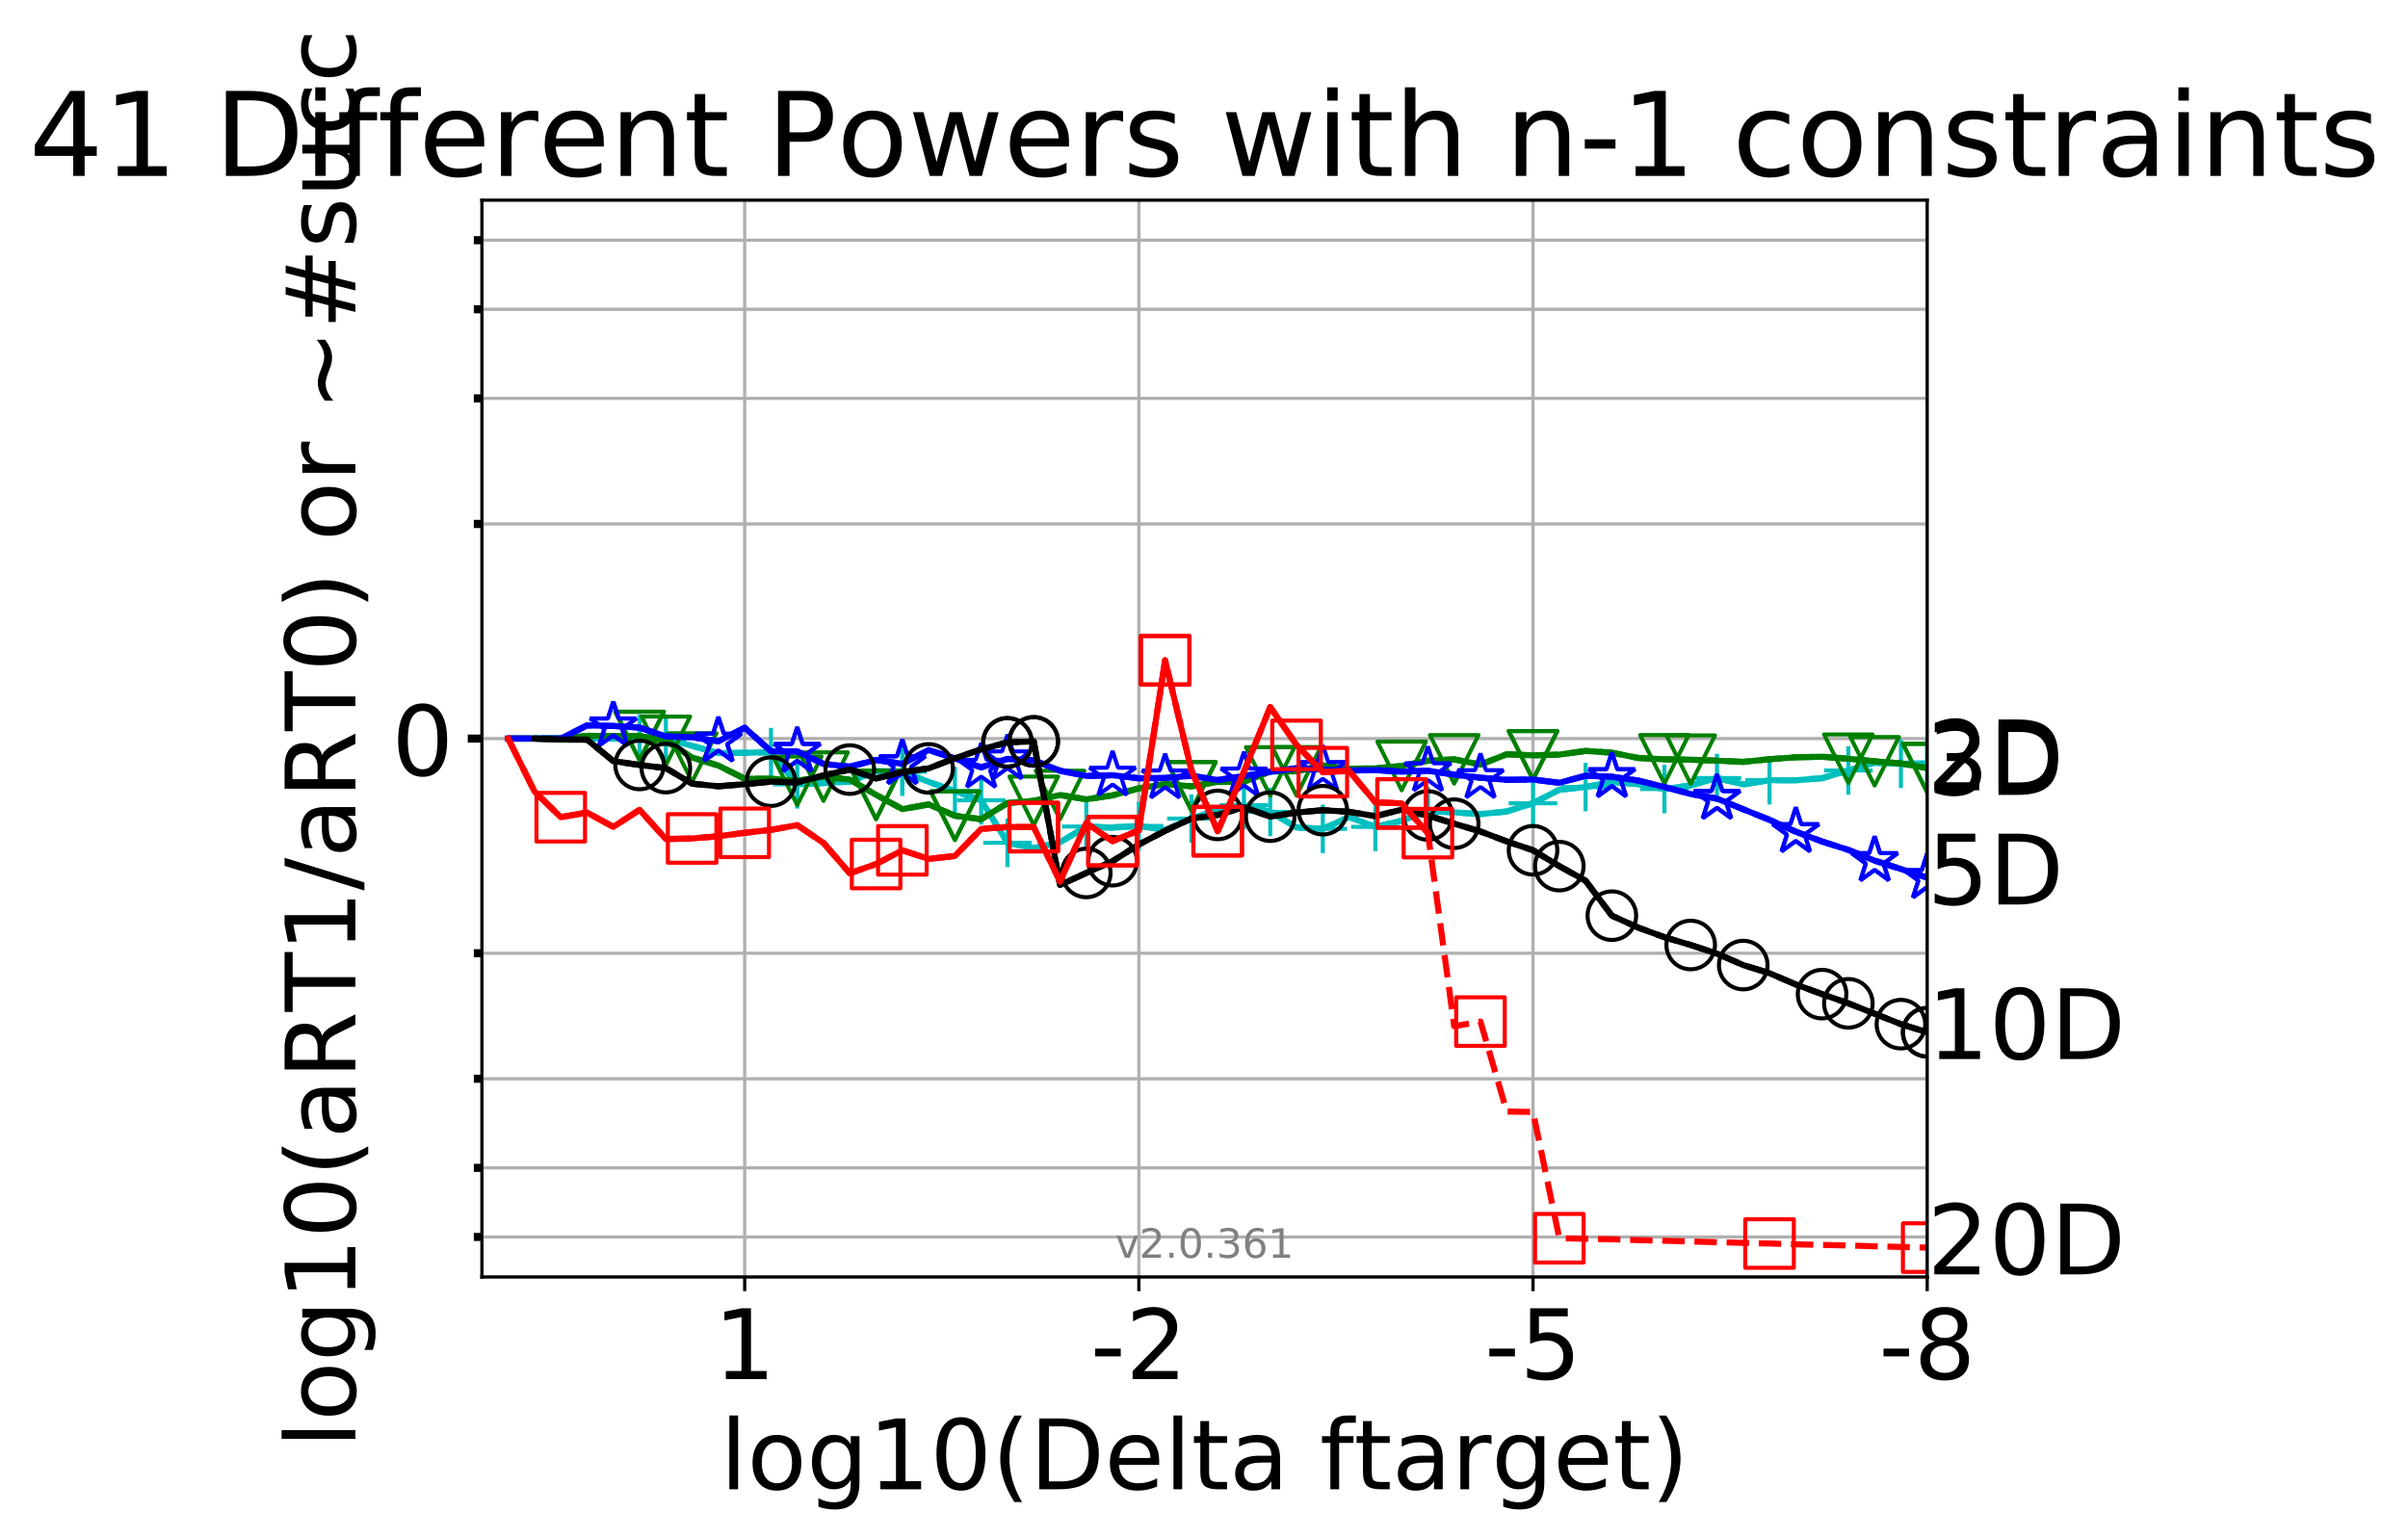 <?xml version="1.0" encoding="utf-8" standalone="no"?>
<!DOCTYPE svg PUBLIC "-//W3C//DTD SVG 1.1//EN"
  "http://www.w3.org/Graphics/SVG/1.1/DTD/svg11.dtd">
<!-- Created with matplotlib (http://matplotlib.org/) -->
<svg height="380pt" version="1.1" viewBox="0 0 595 380" width="595pt" xmlns="http://www.w3.org/2000/svg" xmlns:xlink="http://www.w3.org/1999/xlink">
 <defs>
  <style type="text/css">
*{stroke-linecap:butt;stroke-linejoin:round;}
  </style>
 </defs>
 <g id="figure_1">
  <g id="patch_1">
   <path d="M 0 380.235 
L 595.274 380.235 
L 595.274 0 
L 0 0 
z
" style="fill:#ffffff;"/>
  </g>
  <g id="axes_1">
   <g id="patch_2">
    <path d="M 119.077 315.58 
L 476.197 315.58 
L 476.197 49.468 
L 119.077 49.468 
z
" style="fill:#ffffff;"/>
   </g>
   <g id="matplotlib.axis_1">
    <g id="xtick_1">
     <g id="line2d_1">
      <path clip-path="url(#p50eb819979)" d="M 476.197 315.58 
L 476.197 49.468 
" style="fill:none;stroke:#b0b0b0;stroke-linecap:square;stroke-width:0.8;"/>
     </g>
     <g id="line2d_2">
      <defs>
       <path d="M 0 0 
L 0 3.5 
" id="mf895b4b03a" style="stroke:#000000;stroke-width:0.8;"/>
      </defs>
      <g>
       <use style="stroke:#000000;stroke-width:0.8;" x="476.197" xlink:href="#mf895b4b03a" y="315.58"/>
      </g>
     </g>
     <g id="text_1">
      <!-- -8 -->
      <defs>
       <path d="M 4.891 31.391 
L 31.203 31.391 
L 31.203 23.391 
L 4.891 23.391 
z
" id="DejaVuSans-2d"/>
       <path d="M 31.781 34.625 
Q 24.75 34.625 20.719 30.859 
Q 16.703 27.094 16.703 20.516 
Q 16.703 13.922 20.719 10.156 
Q 24.75 6.391 31.781 6.391 
Q 38.812 6.391 42.859 10.172 
Q 46.922 13.969 46.922 20.516 
Q 46.922 27.094 42.891 30.859 
Q 38.875 34.625 31.781 34.625 
z
M 21.922 38.812 
Q 15.578 40.375 12.031 44.719 
Q 8.5 49.078 8.5 55.328 
Q 8.5 64.062 14.719 69.141 
Q 20.953 74.219 31.781 74.219 
Q 42.672 74.219 48.875 69.141 
Q 55.078 64.062 55.078 55.328 
Q 55.078 49.078 51.531 44.719 
Q 48 40.375 41.703 38.812 
Q 48.828 37.156 52.797 32.312 
Q 56.781 27.484 56.781 20.516 
Q 56.781 9.906 50.312 4.234 
Q 43.844 -1.422 31.781 -1.422 
Q 19.734 -1.422 13.25 4.234 
Q 6.781 9.906 6.781 20.516 
Q 6.781 27.484 10.781 32.312 
Q 14.797 37.156 21.922 38.812 
z
M 18.312 54.391 
Q 18.312 48.734 21.844 45.562 
Q 25.391 42.391 31.781 42.391 
Q 38.141 42.391 41.719 45.562 
Q 45.312 48.734 45.312 54.391 
Q 45.312 60.062 41.719 63.234 
Q 38.141 66.406 31.781 66.406 
Q 25.391 66.406 21.844 63.234 
Q 18.312 60.062 18.312 54.391 
z
" id="DejaVuSans-38"/>
      </defs>
      <g transform="translate(464.232 340.816)scale(0.24 -0.24)">
       <use xlink:href="#DejaVuSans-2d"/>
       <use x="36.084" xlink:href="#DejaVuSans-38"/>
      </g>
     </g>
    </g>
    <g id="xtick_2">
     <g id="line2d_3">
      <path clip-path="url(#p50eb819979)" d="M 378.8 315.58 
L 378.8 49.468 
" style="fill:none;stroke:#b0b0b0;stroke-linecap:square;stroke-width:0.8;"/>
     </g>
     <g id="line2d_4">
      <g>
       <use style="stroke:#000000;stroke-width:0.8;" x="378.8" xlink:href="#mf895b4b03a" y="315.58"/>
      </g>
     </g>
     <g id="text_2">
      <!-- -5 -->
      <defs>
       <path d="M 10.797 72.906 
L 49.516 72.906 
L 49.516 64.594 
L 19.828 64.594 
L 19.828 46.734 
Q 21.969 47.469 24.109 47.828 
Q 26.266 48.188 28.422 48.188 
Q 40.625 48.188 47.75 41.5 
Q 54.891 34.812 54.891 23.391 
Q 54.891 11.625 47.562 5.094 
Q 40.234 -1.422 26.906 -1.422 
Q 22.312 -1.422 17.547 -0.641 
Q 12.797 0.141 7.719 1.703 
L 7.719 11.625 
Q 12.109 9.234 16.797 8.062 
Q 21.484 6.891 26.703 6.891 
Q 35.156 6.891 40.078 11.328 
Q 45.016 15.766 45.016 23.391 
Q 45.016 31 40.078 35.438 
Q 35.156 39.891 26.703 39.891 
Q 22.75 39.891 18.812 39.016 
Q 14.891 38.141 10.797 36.281 
z
" id="DejaVuSans-35"/>
      </defs>
      <g transform="translate(366.836 340.816)scale(0.24 -0.24)">
       <use xlink:href="#DejaVuSans-2d"/>
       <use x="36.084" xlink:href="#DejaVuSans-35"/>
      </g>
     </g>
    </g>
    <g id="xtick_3">
     <g id="line2d_5">
      <path clip-path="url(#p50eb819979)" d="M 281.404 315.58 
L 281.404 49.468 
" style="fill:none;stroke:#b0b0b0;stroke-linecap:square;stroke-width:0.8;"/>
     </g>
     <g id="line2d_6">
      <g>
       <use style="stroke:#000000;stroke-width:0.8;" x="281.404" xlink:href="#mf895b4b03a" y="315.58"/>
      </g>
     </g>
     <g id="text_3">
      <!-- -2 -->
      <defs>
       <path d="M 19.188 8.297 
L 53.609 8.297 
L 53.609 0 
L 7.328 0 
L 7.328 8.297 
Q 12.938 14.109 22.625 23.891 
Q 32.328 33.688 34.812 36.531 
Q 39.547 41.844 41.422 45.531 
Q 43.312 49.219 43.312 52.781 
Q 43.312 58.594 39.234 62.25 
Q 35.156 65.922 28.609 65.922 
Q 23.969 65.922 18.812 64.312 
Q 13.672 62.703 7.812 59.422 
L 7.812 69.391 
Q 13.766 71.781 18.938 73 
Q 24.125 74.219 28.422 74.219 
Q 39.75 74.219 46.484 68.547 
Q 53.219 62.891 53.219 53.422 
Q 53.219 48.922 51.531 44.891 
Q 49.859 40.875 45.406 35.406 
Q 44.188 33.984 37.641 27.219 
Q 31.109 20.453 19.188 8.297 
z
" id="DejaVuSans-32"/>
      </defs>
      <g transform="translate(269.44 340.816)scale(0.24 -0.24)">
       <use xlink:href="#DejaVuSans-2d"/>
       <use x="36.084" xlink:href="#DejaVuSans-32"/>
      </g>
     </g>
    </g>
    <g id="xtick_4">
     <g id="line2d_7">
      <path clip-path="url(#p50eb819979)" d="M 184.008 315.58 
L 184.008 49.468 
" style="fill:none;stroke:#b0b0b0;stroke-linecap:square;stroke-width:0.8;"/>
     </g>
     <g id="line2d_8">
      <g>
       <use style="stroke:#000000;stroke-width:0.8;" x="184.008" xlink:href="#mf895b4b03a" y="315.58"/>
      </g>
     </g>
     <g id="text_4">
      <!-- 1 -->
      <defs>
       <path d="M 12.406 8.297 
L 28.516 8.297 
L 28.516 63.922 
L 10.984 60.406 
L 10.984 69.391 
L 28.422 72.906 
L 38.281 72.906 
L 38.281 8.297 
L 54.391 8.297 
L 54.391 0 
L 12.406 0 
z
" id="DejaVuSans-31"/>
      </defs>
      <g transform="translate(176.373 340.816)scale(0.24 -0.24)">
       <use xlink:href="#DejaVuSans-31"/>
      </g>
     </g>
    </g>
    <g id="text_5">
     <!-- log10(Delta ftarget) -->
     <defs>
      <path d="M 9.422 75.984 
L 18.406 75.984 
L 18.406 0 
L 9.422 0 
z
" id="DejaVuSans-6c"/>
      <path d="M 30.609 48.391 
Q 23.391 48.391 19.188 42.75 
Q 14.984 37.109 14.984 27.297 
Q 14.984 17.484 19.156 11.844 
Q 23.344 6.203 30.609 6.203 
Q 37.797 6.203 41.984 11.859 
Q 46.188 17.531 46.188 27.297 
Q 46.188 37.016 41.984 42.703 
Q 37.797 48.391 30.609 48.391 
z
M 30.609 56 
Q 42.328 56 49.016 48.375 
Q 55.719 40.766 55.719 27.297 
Q 55.719 13.875 49.016 6.219 
Q 42.328 -1.422 30.609 -1.422 
Q 18.844 -1.422 12.172 6.219 
Q 5.516 13.875 5.516 27.297 
Q 5.516 40.766 12.172 48.375 
Q 18.844 56 30.609 56 
z
" id="DejaVuSans-6f"/>
      <path d="M 45.406 27.984 
Q 45.406 37.75 41.375 43.109 
Q 37.359 48.484 30.078 48.484 
Q 22.859 48.484 18.828 43.109 
Q 14.797 37.75 14.797 27.984 
Q 14.797 18.266 18.828 12.891 
Q 22.859 7.516 30.078 7.516 
Q 37.359 7.516 41.375 12.891 
Q 45.406 18.266 45.406 27.984 
z
M 54.391 6.781 
Q 54.391 -7.172 48.188 -13.984 
Q 42 -20.797 29.203 -20.797 
Q 24.469 -20.797 20.266 -20.094 
Q 16.062 -19.391 12.109 -17.922 
L 12.109 -9.188 
Q 16.062 -11.328 19.922 -12.344 
Q 23.781 -13.375 27.781 -13.375 
Q 36.625 -13.375 41.016 -8.766 
Q 45.406 -4.156 45.406 5.172 
L 45.406 9.625 
Q 42.625 4.781 38.281 2.391 
Q 33.938 0 27.875 0 
Q 17.828 0 11.672 7.656 
Q 5.516 15.328 5.516 27.984 
Q 5.516 40.672 11.672 48.328 
Q 17.828 56 27.875 56 
Q 33.938 56 38.281 53.609 
Q 42.625 51.219 45.406 46.391 
L 45.406 54.688 
L 54.391 54.688 
z
" id="DejaVuSans-67"/>
      <path d="M 31.781 66.406 
Q 24.172 66.406 20.328 58.906 
Q 16.5 51.422 16.5 36.375 
Q 16.5 21.391 20.328 13.891 
Q 24.172 6.391 31.781 6.391 
Q 39.453 6.391 43.281 13.891 
Q 47.125 21.391 47.125 36.375 
Q 47.125 51.422 43.281 58.906 
Q 39.453 66.406 31.781 66.406 
z
M 31.781 74.219 
Q 44.047 74.219 50.516 64.516 
Q 56.984 54.828 56.984 36.375 
Q 56.984 17.969 50.516 8.266 
Q 44.047 -1.422 31.781 -1.422 
Q 19.531 -1.422 13.062 8.266 
Q 6.594 17.969 6.594 36.375 
Q 6.594 54.828 13.062 64.516 
Q 19.531 74.219 31.781 74.219 
z
" id="DejaVuSans-30"/>
      <path d="M 31 75.875 
Q 24.469 64.656 21.281 53.656 
Q 18.109 42.672 18.109 31.391 
Q 18.109 20.125 21.312 9.062 
Q 24.516 -2 31 -13.188 
L 23.188 -13.188 
Q 15.875 -1.703 12.234 9.375 
Q 8.594 20.453 8.594 31.391 
Q 8.594 42.281 12.203 53.312 
Q 15.828 64.359 23.188 75.875 
z
" id="DejaVuSans-28"/>
      <path d="M 19.672 64.797 
L 19.672 8.109 
L 31.594 8.109 
Q 46.688 8.109 53.688 14.938 
Q 60.688 21.781 60.688 36.531 
Q 60.688 51.172 53.688 57.984 
Q 46.688 64.797 31.594 64.797 
z
M 9.812 72.906 
L 30.078 72.906 
Q 51.266 72.906 61.172 64.094 
Q 71.094 55.281 71.094 36.531 
Q 71.094 17.672 61.125 8.828 
Q 51.172 0 30.078 0 
L 9.812 0 
z
" id="DejaVuSans-44"/>
      <path d="M 56.203 29.594 
L 56.203 25.203 
L 14.891 25.203 
Q 15.484 15.922 20.484 11.062 
Q 25.484 6.203 34.422 6.203 
Q 39.594 6.203 44.453 7.469 
Q 49.312 8.734 54.109 11.281 
L 54.109 2.781 
Q 49.266 0.734 44.188 -0.344 
Q 39.109 -1.422 33.891 -1.422 
Q 20.797 -1.422 13.156 6.188 
Q 5.516 13.812 5.516 26.812 
Q 5.516 40.234 12.766 48.109 
Q 20.016 56 32.328 56 
Q 43.359 56 49.781 48.891 
Q 56.203 41.797 56.203 29.594 
z
M 47.219 32.234 
Q 47.125 39.594 43.094 43.984 
Q 39.062 48.391 32.422 48.391 
Q 24.906 48.391 20.391 44.141 
Q 15.875 39.891 15.188 32.172 
z
" id="DejaVuSans-65"/>
      <path d="M 18.312 70.219 
L 18.312 54.688 
L 36.812 54.688 
L 36.812 47.703 
L 18.312 47.703 
L 18.312 18.016 
Q 18.312 11.328 20.141 9.422 
Q 21.969 7.516 27.594 7.516 
L 36.812 7.516 
L 36.812 0 
L 27.594 0 
Q 17.188 0 13.234 3.875 
Q 9.281 7.766 9.281 18.016 
L 9.281 47.703 
L 2.688 47.703 
L 2.688 54.688 
L 9.281 54.688 
L 9.281 70.219 
z
" id="DejaVuSans-74"/>
      <path d="M 34.281 27.484 
Q 23.391 27.484 19.188 25 
Q 14.984 22.516 14.984 16.5 
Q 14.984 11.719 18.141 8.906 
Q 21.297 6.109 26.703 6.109 
Q 34.188 6.109 38.703 11.406 
Q 43.219 16.703 43.219 25.484 
L 43.219 27.484 
z
M 52.203 31.203 
L 52.203 0 
L 43.219 0 
L 43.219 8.297 
Q 40.141 3.328 35.547 0.953 
Q 30.953 -1.422 24.312 -1.422 
Q 15.922 -1.422 10.953 3.297 
Q 6 8.016 6 15.922 
Q 6 25.141 12.172 29.828 
Q 18.359 34.516 30.609 34.516 
L 43.219 34.516 
L 43.219 35.406 
Q 43.219 41.609 39.141 45 
Q 35.062 48.391 27.688 48.391 
Q 23 48.391 18.547 47.266 
Q 14.109 46.141 10.016 43.891 
L 10.016 52.203 
Q 14.938 54.109 19.578 55.047 
Q 24.219 56 28.609 56 
Q 40.484 56 46.344 49.844 
Q 52.203 43.703 52.203 31.203 
z
" id="DejaVuSans-61"/>
      <path id="DejaVuSans-20"/>
      <path d="M 37.109 75.984 
L 37.109 68.5 
L 28.516 68.5 
Q 23.688 68.5 21.797 66.547 
Q 19.922 64.594 19.922 59.516 
L 19.922 54.688 
L 34.719 54.688 
L 34.719 47.703 
L 19.922 47.703 
L 19.922 0 
L 10.891 0 
L 10.891 47.703 
L 2.297 47.703 
L 2.297 54.688 
L 10.891 54.688 
L 10.891 58.5 
Q 10.891 67.625 15.141 71.797 
Q 19.391 75.984 28.609 75.984 
z
" id="DejaVuSans-66"/>
      <path d="M 41.109 46.297 
Q 39.594 47.172 37.812 47.578 
Q 36.031 48 33.891 48 
Q 26.266 48 22.188 43.047 
Q 18.109 38.094 18.109 28.812 
L 18.109 0 
L 9.078 0 
L 9.078 54.688 
L 18.109 54.688 
L 18.109 46.188 
Q 20.953 51.172 25.484 53.578 
Q 30.031 56 36.531 56 
Q 37.453 56 38.578 55.875 
Q 39.703 55.766 41.062 55.516 
z
" id="DejaVuSans-72"/>
      <path d="M 8.016 75.875 
L 15.828 75.875 
Q 23.141 64.359 26.781 53.312 
Q 30.422 42.281 30.422 31.391 
Q 30.422 20.453 26.781 9.375 
Q 23.141 -1.703 15.828 -13.188 
L 8.016 -13.188 
Q 14.5 -2 17.703 9.062 
Q 20.906 20.125 20.906 31.391 
Q 20.906 42.672 17.703 53.656 
Q 14.5 64.656 8.016 75.875 
z
" id="DejaVuSans-29"/>
     </defs>
     <g transform="translate(177.961 368.043)scale(0.24 -0.24)">
      <use xlink:href="#DejaVuSans-6c"/>
      <use x="27.783" xlink:href="#DejaVuSans-6f"/>
      <use x="88.965" xlink:href="#DejaVuSans-67"/>
      <use x="152.441" xlink:href="#DejaVuSans-31"/>
      <use x="216.064" xlink:href="#DejaVuSans-30"/>
      <use x="279.688" xlink:href="#DejaVuSans-28"/>
      <use x="318.701" xlink:href="#DejaVuSans-44"/>
      <use x="395.703" xlink:href="#DejaVuSans-65"/>
      <use x="457.227" xlink:href="#DejaVuSans-6c"/>
      <use x="485.01" xlink:href="#DejaVuSans-74"/>
      <use x="524.219" xlink:href="#DejaVuSans-61"/>
      <use x="585.498" xlink:href="#DejaVuSans-20"/>
      <use x="617.285" xlink:href="#DejaVuSans-66"/>
      <use x="652.475" xlink:href="#DejaVuSans-74"/>
      <use x="691.684" xlink:href="#DejaVuSans-61"/>
      <use x="752.963" xlink:href="#DejaVuSans-72"/>
      <use x="794.061" xlink:href="#DejaVuSans-67"/>
      <use x="857.537" xlink:href="#DejaVuSans-65"/>
      <use x="919.061" xlink:href="#DejaVuSans-74"/>
      <use x="958.27" xlink:href="#DejaVuSans-29"/>
     </g>
    </g>
   </g>
   <g id="matplotlib.axis_2">
    <g id="ytick_1">
     <g id="line2d_9">
      <path clip-path="url(#p50eb819979)" d="M 119.077 182.524 
L 476.197 182.524 
" style="fill:none;stroke:#b0b0b0;stroke-linecap:square;stroke-width:0.8;"/>
     </g>
     <g id="line2d_10">
      <defs>
       <path d="M 0 0 
L -3.5 0 
" id="m814b8da180" style="stroke:#000000;stroke-width:2;"/>
      </defs>
      <g>
       <use style="stroke:#000000;stroke-width:2;" x="119.077" xlink:href="#m814b8da180" y="182.524"/>
      </g>
     </g>
     <g id="text_6">
      <!-- 0 -->
      <g transform="translate(96.807 191.642)scale(0.24 -0.24)">
       <use xlink:href="#DejaVuSans-30"/>
      </g>
     </g>
    </g>
    <g id="ytick_2">
     <g id="line2d_11">
      <path clip-path="url(#p50eb819979)" d="M 119.077 305.689 
L 476.197 305.689 
" style="fill:none;stroke:#b0b0b0;stroke-linecap:square;stroke-width:0.8;"/>
     </g>
     <g id="line2d_12">
      <defs>
       <path d="M 0 0 
L -2 0 
" id="mb5da514d41" style="stroke:#000000;stroke-width:2;"/>
      </defs>
      <g>
       <use style="stroke:#000000;stroke-width:2;" x="119.077" xlink:href="#mb5da514d41" y="305.689"/>
      </g>
     </g>
    </g>
    <g id="ytick_3">
     <g id="line2d_13">
      <path clip-path="url(#p50eb819979)" d="M 119.077 288.612 
L 476.197 288.612 
" style="fill:none;stroke:#b0b0b0;stroke-linecap:square;stroke-width:0.8;"/>
     </g>
     <g id="line2d_14">
      <g>
       <use style="stroke:#000000;stroke-width:2;" x="119.077" xlink:href="#mb5da514d41" y="288.612"/>
      </g>
     </g>
    </g>
    <g id="ytick_4">
     <g id="line2d_15">
      <path clip-path="url(#p50eb819979)" d="M 119.077 266.597 
L 476.197 266.597 
" style="fill:none;stroke:#b0b0b0;stroke-linecap:square;stroke-width:0.8;"/>
     </g>
     <g id="line2d_16">
      <g>
       <use style="stroke:#000000;stroke-width:2;" x="119.077" xlink:href="#mb5da514d41" y="266.597"/>
      </g>
     </g>
    </g>
    <g id="ytick_5">
     <g id="line2d_17">
      <path clip-path="url(#p50eb819979)" d="M 119.077 235.568 
L 476.197 235.568 
" style="fill:none;stroke:#b0b0b0;stroke-linecap:square;stroke-width:0.8;"/>
     </g>
     <g id="line2d_18">
      <g>
       <use style="stroke:#000000;stroke-width:2;" x="119.077" xlink:href="#mb5da514d41" y="235.568"/>
      </g>
     </g>
    </g>
    <g id="ytick_6">
     <g id="line2d_19">
      <path clip-path="url(#p50eb819979)" d="M 119.077 129.479 
L 476.197 129.479 
" style="fill:none;stroke:#b0b0b0;stroke-linecap:square;stroke-width:0.8;"/>
     </g>
     <g id="line2d_20">
      <g>
       <use style="stroke:#000000;stroke-width:2;" x="119.077" xlink:href="#mb5da514d41" y="129.479"/>
      </g>
     </g>
    </g>
    <g id="ytick_7">
     <g id="line2d_21">
      <path clip-path="url(#p50eb819979)" d="M 119.077 98.451 
L 476.197 98.451 
" style="fill:none;stroke:#b0b0b0;stroke-linecap:square;stroke-width:0.8;"/>
     </g>
     <g id="line2d_22">
      <g>
       <use style="stroke:#000000;stroke-width:2;" x="119.077" xlink:href="#mb5da514d41" y="98.451"/>
      </g>
     </g>
    </g>
    <g id="ytick_8">
     <g id="line2d_23">
      <path clip-path="url(#p50eb819979)" d="M 119.077 76.435 
L 476.197 76.435 
" style="fill:none;stroke:#b0b0b0;stroke-linecap:square;stroke-width:0.8;"/>
     </g>
     <g id="line2d_24">
      <g>
       <use style="stroke:#000000;stroke-width:2;" x="119.077" xlink:href="#mb5da514d41" y="76.435"/>
      </g>
     </g>
    </g>
    <g id="ytick_9">
     <g id="line2d_25">
      <path clip-path="url(#p50eb819979)" d="M 119.077 59.359 
L 476.197 59.359 
" style="fill:none;stroke:#b0b0b0;stroke-linecap:square;stroke-width:0.8;"/>
     </g>
     <g id="line2d_26">
      <g>
       <use style="stroke:#000000;stroke-width:2;" x="119.077" xlink:href="#mb5da514d41" y="59.359"/>
      </g>
     </g>
    </g>
    <g id="text_7">
     <!-- log10(aRT1/aRT0) or ~#succ -->
     <defs>
      <path d="M 44.391 34.188 
Q 47.562 33.109 50.562 29.594 
Q 53.562 26.078 56.594 19.922 
L 66.609 0 
L 56 0 
L 46.688 18.703 
Q 43.062 26.031 39.672 28.422 
Q 36.281 30.812 30.422 30.812 
L 19.672 30.812 
L 19.672 0 
L 9.812 0 
L 9.812 72.906 
L 32.078 72.906 
Q 44.578 72.906 50.734 67.672 
Q 56.891 62.453 56.891 51.906 
Q 56.891 45.016 53.688 40.469 
Q 50.484 35.938 44.391 34.188 
z
M 19.672 64.797 
L 19.672 38.922 
L 32.078 38.922 
Q 39.203 38.922 42.844 42.219 
Q 46.484 45.516 46.484 51.906 
Q 46.484 58.297 42.844 61.547 
Q 39.203 64.797 32.078 64.797 
z
" id="DejaVuSans-52"/>
      <path d="M -0.297 72.906 
L 61.375 72.906 
L 61.375 64.594 
L 35.5 64.594 
L 35.5 0 
L 25.594 0 
L 25.594 64.594 
L -0.297 64.594 
z
" id="DejaVuSans-54"/>
      <path d="M 25.391 72.906 
L 33.688 72.906 
L 8.297 -9.281 
L 0 -9.281 
z
" id="DejaVuSans-2f"/>
      <path d="M 73.188 39.891 
L 73.188 31.203 
Q 68.062 27.344 63.688 25.688 
Q 59.328 24.031 54.594 24.031 
Q 49.219 24.031 42.094 26.906 
Q 41.547 27.094 41.312 27.203 
Q 40.969 27.344 40.234 27.594 
Q 32.672 30.609 28.078 30.609 
Q 23.781 30.609 19.578 28.734 
Q 15.375 26.859 10.594 22.797 
L 10.594 31.5 
Q 15.719 35.359 20.094 37.031 
Q 24.469 38.719 29.203 38.719 
Q 34.578 38.719 41.75 35.797 
Q 42.234 35.594 42.484 35.5 
Q 42.875 35.359 43.562 35.109 
Q 51.125 32.078 55.719 32.078 
Q 59.906 32.078 64.031 33.938 
Q 68.172 35.797 73.188 39.891 
z
" id="DejaVuSans-7e"/>
      <path d="M 51.125 44 
L 36.922 44 
L 32.812 27.688 
L 47.125 27.688 
z
M 43.797 71.781 
L 38.719 51.516 
L 52.984 51.516 
L 58.109 71.781 
L 65.922 71.781 
L 60.891 51.516 
L 76.125 51.516 
L 76.125 44 
L 58.984 44 
L 54.984 27.688 
L 70.516 27.688 
L 70.516 20.219 
L 53.078 20.219 
L 48 0 
L 40.188 0 
L 45.219 20.219 
L 30.906 20.219 
L 25.875 0 
L 18.016 0 
L 23.094 20.219 
L 7.719 20.219 
L 7.719 27.688 
L 24.906 27.688 
L 29 44 
L 13.281 44 
L 13.281 51.516 
L 30.906 51.516 
L 35.891 71.781 
z
" id="DejaVuSans-23"/>
      <path d="M 44.281 53.078 
L 44.281 44.578 
Q 40.484 46.531 36.375 47.5 
Q 32.281 48.484 27.875 48.484 
Q 21.188 48.484 17.844 46.438 
Q 14.5 44.391 14.5 40.281 
Q 14.5 37.156 16.891 35.375 
Q 19.281 33.594 26.516 31.984 
L 29.594 31.297 
Q 39.156 29.25 43.188 25.516 
Q 47.219 21.781 47.219 15.094 
Q 47.219 7.469 41.188 3.016 
Q 35.156 -1.422 24.609 -1.422 
Q 20.219 -1.422 15.453 -0.562 
Q 10.688 0.297 5.422 2 
L 5.422 11.281 
Q 10.406 8.688 15.234 7.391 
Q 20.062 6.109 24.812 6.109 
Q 31.156 6.109 34.562 8.281 
Q 37.984 10.453 37.984 14.406 
Q 37.984 18.062 35.516 20.016 
Q 33.062 21.969 24.703 23.781 
L 21.578 24.516 
Q 13.234 26.266 9.516 29.906 
Q 5.812 33.547 5.812 39.891 
Q 5.812 47.609 11.281 51.797 
Q 16.75 56 26.812 56 
Q 31.781 56 36.172 55.266 
Q 40.578 54.547 44.281 53.078 
z
" id="DejaVuSans-73"/>
      <path d="M 8.5 21.578 
L 8.5 54.688 
L 17.484 54.688 
L 17.484 21.922 
Q 17.484 14.156 20.5 10.266 
Q 23.531 6.391 29.594 6.391 
Q 36.859 6.391 41.078 11.031 
Q 45.312 15.672 45.312 23.688 
L 45.312 54.688 
L 54.297 54.688 
L 54.297 0 
L 45.312 0 
L 45.312 8.406 
Q 42.047 3.422 37.719 1 
Q 33.406 -1.422 27.688 -1.422 
Q 18.266 -1.422 13.375 4.438 
Q 8.5 10.297 8.5 21.578 
z
M 31.109 56 
z
" id="DejaVuSans-75"/>
      <path d="M 48.781 52.594 
L 48.781 44.188 
Q 44.969 46.297 41.141 47.344 
Q 37.312 48.391 33.406 48.391 
Q 24.656 48.391 19.812 42.844 
Q 14.984 37.312 14.984 27.297 
Q 14.984 17.281 19.812 11.734 
Q 24.656 6.203 33.406 6.203 
Q 37.312 6.203 41.141 7.25 
Q 44.969 8.297 48.781 10.406 
L 48.781 2.094 
Q 45.016 0.344 40.984 -0.531 
Q 36.969 -1.422 32.422 -1.422 
Q 20.062 -1.422 12.781 6.344 
Q 5.516 14.109 5.516 27.297 
Q 5.516 40.672 12.859 48.328 
Q 20.219 56 33.016 56 
Q 37.156 56 41.109 55.141 
Q 45.062 54.297 48.781 52.594 
z
" id="DejaVuSans-63"/>
     </defs>
     <g transform="translate(87.816 357.848)rotate(-90)scale(0.24 -0.24)">
      <use xlink:href="#DejaVuSans-6c"/>
      <use x="27.783" xlink:href="#DejaVuSans-6f"/>
      <use x="88.965" xlink:href="#DejaVuSans-67"/>
      <use x="152.441" xlink:href="#DejaVuSans-31"/>
      <use x="216.064" xlink:href="#DejaVuSans-30"/>
      <use x="279.688" xlink:href="#DejaVuSans-28"/>
      <use x="318.701" xlink:href="#DejaVuSans-61"/>
      <use x="379.98" xlink:href="#DejaVuSans-52"/>
      <use x="449.354" xlink:href="#DejaVuSans-54"/>
      <use x="510.438" xlink:href="#DejaVuSans-31"/>
      <use x="574.061" xlink:href="#DejaVuSans-2f"/>
      <use x="607.752" xlink:href="#DejaVuSans-61"/>
      <use x="669.031" xlink:href="#DejaVuSans-52"/>
      <use x="738.404" xlink:href="#DejaVuSans-54"/>
      <use x="799.488" xlink:href="#DejaVuSans-30"/>
      <use x="863.111" xlink:href="#DejaVuSans-29"/>
      <use x="902.125" xlink:href="#DejaVuSans-20"/>
      <use x="933.912" xlink:href="#DejaVuSans-6f"/>
      <use x="995.094" xlink:href="#DejaVuSans-72"/>
      <use x="1036.207" xlink:href="#DejaVuSans-20"/>
      <use x="1067.994" xlink:href="#DejaVuSans-7e"/>
      <use x="1151.783" xlink:href="#DejaVuSans-23"/>
      <use x="1235.572" xlink:href="#DejaVuSans-73"/>
      <use x="1287.672" xlink:href="#DejaVuSans-75"/>
      <use x="1351.051" xlink:href="#DejaVuSans-63"/>
      <use x="1406.031" xlink:href="#DejaVuSans-63"/>
     </g>
    </g>
   </g>
   <g id="line2d_27">
    <path clip-path="url(#p50eb819979)" d="M 132.063 182.524 
L 138.556 182.524 
L 145.049 182.524 
L 151.542 182.524 
L 158.035 182.524 
L 164.528 182.524 
L 177.515 186.126 
L 184.008 186.043 
L 190.501 185.888 
L 196.994 193.829 
L 203.487 193.509 
L 209.98 193.157 
L 216.473 190.587 
L 222.966 190.673 
L 229.459 193.219 
L 235.952 195.5 
L 242.445 197.768 
L 248.939 208.273 
L 255.432 209.578 
L 261.925 208.161 
L 268.418 204.261 
L 274.911 204.539 
L 281.404 204.111 
L 287.897 205.135 
L 294.39 202.299 
L 300.883 200.23 
L 307.376 198.975 
L 313.869 200.645 
L 320.363 204.466 
L 326.856 204.826 
L 333.349 201.907 
L 339.842 204.34 
L 346.335 202.815 
L 352.828 200.422 
L 359.321 200.761 
L 365.814 201.192 
L 372.307 200.542 
L 378.8 198.509 
L 385.293 195.166 
L 391.787 194.494 
L 398.28 193.262 
L 404.773 193.779 
L 411.266 194.99 
L 417.759 194.087 
L 424.252 192.278 
L 430.745 193.846 
L 437.238 192.807 
L 443.731 192.827 
L 450.224 192.319 
L 456.717 190.414 
L 463.211 188.49 
L 469.704 188.763 
L 476.197 188.682 
" style="fill:none;stroke:#00bfbf;stroke-dasharray:5.55,2.4;stroke-dashoffset:0;stroke-width:1.5;"/>
   </g>
   <g id="line2d_28">
    <defs>
     <path d="M -6 0 
L 6 0 
M 0 6 
L 0 -6 
" id="m065abc9f29" style="stroke:#00bfbf;"/>
    </defs>
    <g clip-path="url(#p50eb819979)">
     <use style="fill:none;stroke:#00bfbf;" x="158.035" xlink:href="#m065abc9f29" y="182.524"/>
     <use style="fill:none;stroke:#00bfbf;" x="190.501" xlink:href="#m065abc9f29" y="185.888"/>
     <use style="fill:none;stroke:#00bfbf;" x="222.966" xlink:href="#m065abc9f29" y="190.673"/>
     <use style="fill:none;stroke:#00bfbf;" x="235.952" xlink:href="#m065abc9f29" y="195.5"/>
     <use style="fill:none;stroke:#00bfbf;" x="248.939" xlink:href="#m065abc9f29" y="208.273"/>
     <use style="fill:none;stroke:#00bfbf;" x="281.404" xlink:href="#m065abc9f29" y="204.111"/>
     <use style="fill:none;stroke:#00bfbf;" x="307.376" xlink:href="#m065abc9f29" y="198.975"/>
     <use style="fill:none;stroke:#00bfbf;" x="326.856" xlink:href="#m065abc9f29" y="204.826"/>
     <use style="fill:none;stroke:#00bfbf;" x="352.828" xlink:href="#m065abc9f29" y="200.422"/>
     <use style="fill:none;stroke:#00bfbf;" x="391.787" xlink:href="#m065abc9f29" y="194.494"/>
     <use style="fill:none;stroke:#00bfbf;" x="424.252" xlink:href="#m065abc9f29" y="192.278"/>
     <use style="fill:none;stroke:#00bfbf;" x="456.717" xlink:href="#m065abc9f29" y="190.414"/>
     <use style="fill:none;stroke:#00bfbf;" x="476.197" xlink:href="#m065abc9f29" y="188.682"/>
    </g>
   </g>
   <g id="line2d_29"/>
   <g id="line2d_30">
    <path clip-path="url(#p50eb819979)" d="M 132.063 182.524 
L 138.556 182.524 
L 145.049 182.524 
L 151.542 182.524 
L 158.035 182.524 
L 164.528 182.524 
L 177.515 186.126 
L 184.008 186.043 
L 190.501 185.888 
L 196.994 193.829 
L 203.487 193.509 
L 209.98 193.157 
L 216.473 190.587 
L 222.966 190.673 
L 229.459 193.219 
L 235.952 195.5 
L 242.445 197.768 
L 248.939 208.273 
L 255.432 209.578 
L 261.925 208.161 
L 268.418 204.261 
L 274.911 204.539 
L 281.404 204.111 
L 287.897 205.135 
L 294.39 202.299 
L 300.883 200.23 
L 307.376 198.975 
L 313.869 200.645 
L 320.363 204.466 
L 326.856 204.826 
L 333.349 201.907 
L 339.842 204.34 
L 346.335 202.815 
L 352.828 200.422 
L 359.321 200.761 
L 365.814 201.192 
L 372.307 200.542 
L 378.8 198.509 
L 385.293 195.166 
L 391.787 194.494 
L 398.28 193.262 
L 404.773 193.779 
L 411.266 194.99 
L 417.759 194.087 
L 424.252 192.278 
L 430.745 193.846 
L 437.238 192.807 
L 443.731 192.827 
L 450.224 192.319 
L 456.717 190.414 
L 463.211 188.49 
L 469.704 188.763 
L 476.197 188.682 
" style="fill:none;stroke:#00bfbf;stroke-linecap:square;stroke-width:1.5;"/>
   </g>
   <g id="line2d_31">
    <g clip-path="url(#p50eb819979)">
     <use style="fill:none;stroke:#00bfbf;" x="164.528" xlink:href="#m065abc9f29" y="182.524"/>
     <use style="fill:none;stroke:#00bfbf;" x="196.994" xlink:href="#m065abc9f29" y="193.829"/>
     <use style="fill:none;stroke:#00bfbf;" x="222.966" xlink:href="#m065abc9f29" y="190.673"/>
     <use style="fill:none;stroke:#00bfbf;" x="242.445" xlink:href="#m065abc9f29" y="197.768"/>
     <use style="fill:none;stroke:#00bfbf;" x="268.418" xlink:href="#m065abc9f29" y="204.261"/>
     <use style="fill:none;stroke:#00bfbf;" x="294.39" xlink:href="#m065abc9f29" y="202.299"/>
     <use style="fill:none;stroke:#00bfbf;" x="313.869" xlink:href="#m065abc9f29" y="200.645"/>
     <use style="fill:none;stroke:#00bfbf;" x="339.842" xlink:href="#m065abc9f29" y="204.34"/>
     <use style="fill:none;stroke:#00bfbf;" x="378.8" xlink:href="#m065abc9f29" y="198.509"/>
     <use style="fill:none;stroke:#00bfbf;" x="411.266" xlink:href="#m065abc9f29" y="194.99"/>
     <use style="fill:none;stroke:#00bfbf;" x="437.238" xlink:href="#m065abc9f29" y="192.807"/>
     <use style="fill:none;stroke:#00bfbf;" x="469.704" xlink:href="#m065abc9f29" y="188.763"/>
     <use style="fill:none;stroke:#00bfbf;" x="476.197" xlink:href="#m065abc9f29" y="188.682"/>
    </g>
   </g>
   <g id="line2d_32">
    <path clip-path="url(#p50eb819979)" d="M 125.57 182.524 
L 132.063 182.524 
L 138.556 182.524 
L 145.049 181.85 
L 151.542 181.881 
L 158.035 181.889 
L 164.528 183.089 
L 171.021 187.206 
L 177.515 189.202 
L 184.008 192.439 
L 190.501 192.461 
L 196.994 192.959 
L 203.487 191.927 
L 209.98 192.643 
L 216.473 196.433 
L 222.966 199.955 
L 229.459 198.801 
L 235.952 201.595 
L 242.445 202.457 
L 248.939 198.453 
L 255.432 197.915 
L 261.925 196.476 
L 268.418 197.536 
L 274.911 196.555 
L 281.404 194.821 
L 287.897 193.749 
L 294.39 194.32 
L 300.883 193.23 
L 307.376 193.219 
L 313.869 190.648 
L 320.363 190.616 
L 326.856 189.159 
L 333.349 189.989 
L 339.842 189.873 
L 346.335 189.288 
L 352.828 187.987 
L 359.321 187.663 
L 365.814 188.947 
L 372.307 186.403 
L 378.8 186.668 
L 385.293 186.488 
L 391.787 185.577 
L 398.28 186.014 
L 404.773 187.312 
L 411.266 187.65 
L 417.759 187.742 
L 424.252 187.992 
L 430.745 188.283 
L 437.238 187.631 
L 443.731 187.148 
L 450.224 187.012 
L 456.717 187.51 
L 463.211 188.134 
L 469.704 188.657 
L 476.197 189.818 
" style="fill:none;stroke:#008000;stroke-dasharray:5.55,2.4;stroke-dashoffset:0;stroke-width:1.5;"/>
   </g>
   <g id="line2d_33">
    <defs>
     <path d="M -0 6 
L 6 -6 
L -6 -6 
z
" id="mf8b6159bbb" style="stroke:#008000;stroke-linejoin:miter;"/>
    </defs>
    <g clip-path="url(#p50eb819979)">
     <use style="fill:none;stroke:#008000;stroke-linejoin:miter;" x="158.035" xlink:href="#mf8b6159bbb" y="181.889"/>
     <use style="fill:none;stroke:#008000;stroke-linejoin:miter;" x="164.528" xlink:href="#mf8b6159bbb" y="183.089"/>
     <use style="fill:none;stroke:#008000;stroke-linejoin:miter;" x="203.487" xlink:href="#mf8b6159bbb" y="191.927"/>
     <use style="fill:none;stroke:#008000;stroke-linejoin:miter;" x="216.473" xlink:href="#mf8b6159bbb" y="196.433"/>
     <use style="fill:none;stroke:#008000;stroke-linejoin:miter;" x="235.952" xlink:href="#mf8b6159bbb" y="201.595"/>
     <use style="fill:none;stroke:#008000;stroke-linejoin:miter;" x="255.432" xlink:href="#mf8b6159bbb" y="197.915"/>
     <use style="fill:none;stroke:#008000;stroke-linejoin:miter;" x="294.39" xlink:href="#mf8b6159bbb" y="194.32"/>
     <use style="fill:none;stroke:#008000;stroke-linejoin:miter;" x="313.869" xlink:href="#mf8b6159bbb" y="190.648"/>
     <use style="fill:none;stroke:#008000;stroke-linejoin:miter;" x="346.335" xlink:href="#mf8b6159bbb" y="189.288"/>
     <use style="fill:none;stroke:#008000;stroke-linejoin:miter;" x="378.8" xlink:href="#mf8b6159bbb" y="186.668"/>
     <use style="fill:none;stroke:#008000;stroke-linejoin:miter;" x="417.759" xlink:href="#mf8b6159bbb" y="187.742"/>
     <use style="fill:none;stroke:#008000;stroke-linejoin:miter;" x="463.211" xlink:href="#mf8b6159bbb" y="188.134"/>
     <use style="fill:none;stroke:#008000;stroke-linejoin:miter;" x="476.197" xlink:href="#mf8b6159bbb" y="189.818"/>
    </g>
   </g>
   <g id="line2d_34"/>
   <g id="line2d_35">
    <path clip-path="url(#p50eb819979)" d="M 125.57 182.524 
L 132.063 182.524 
L 138.556 182.524 
L 145.049 181.85 
L 151.542 181.881 
L 158.035 181.889 
L 164.528 183.089 
L 171.021 187.206 
L 177.515 189.202 
L 184.008 192.439 
L 190.501 192.461 
L 196.994 192.959 
L 203.487 191.927 
L 209.98 192.643 
L 216.473 196.433 
L 222.966 199.955 
L 229.459 198.801 
L 235.952 201.595 
L 242.445 202.457 
L 248.939 198.453 
L 255.432 197.915 
L 261.925 196.476 
L 268.418 197.536 
L 274.911 196.555 
L 281.404 194.821 
L 287.897 193.749 
L 294.39 194.32 
L 300.883 193.23 
L 307.376 193.219 
L 313.869 190.648 
L 320.363 190.616 
L 326.856 189.159 
L 333.349 189.989 
L 339.842 189.873 
L 346.335 189.288 
L 352.828 187.987 
L 359.321 187.663 
L 365.814 188.947 
L 372.307 186.403 
L 378.8 186.668 
L 385.293 186.488 
L 391.787 185.577 
L 398.28 186.014 
L 404.773 187.312 
L 411.266 187.65 
L 417.759 187.742 
L 424.252 187.992 
L 430.745 188.283 
L 437.238 187.631 
L 443.731 187.148 
L 450.224 187.012 
L 456.717 187.51 
L 463.211 188.134 
L 469.704 188.657 
L 476.197 189.818 
" style="fill:none;stroke:#008000;stroke-linecap:square;stroke-width:1.5;"/>
   </g>
   <g id="line2d_36">
    <g clip-path="url(#p50eb819979)">
     <use style="fill:none;stroke:#008000;stroke-linejoin:miter;" x="158.035" xlink:href="#mf8b6159bbb" y="181.889"/>
     <use style="fill:none;stroke:#008000;stroke-linejoin:miter;" x="171.021" xlink:href="#mf8b6159bbb" y="187.206"/>
     <use style="fill:none;stroke:#008000;stroke-linejoin:miter;" x="196.994" xlink:href="#mf8b6159bbb" y="192.959"/>
     <use style="fill:none;stroke:#008000;stroke-linejoin:miter;" x="216.473" xlink:href="#mf8b6159bbb" y="196.433"/>
     <use style="fill:none;stroke:#008000;stroke-linejoin:miter;" x="235.952" xlink:href="#mf8b6159bbb" y="201.595"/>
     <use style="fill:none;stroke:#008000;stroke-linejoin:miter;" x="261.925" xlink:href="#mf8b6159bbb" y="196.476"/>
     <use style="fill:none;stroke:#008000;stroke-linejoin:miter;" x="294.39" xlink:href="#mf8b6159bbb" y="194.32"/>
     <use style="fill:none;stroke:#008000;stroke-linejoin:miter;" x="320.363" xlink:href="#mf8b6159bbb" y="190.616"/>
     <use style="fill:none;stroke:#008000;stroke-linejoin:miter;" x="359.321" xlink:href="#mf8b6159bbb" y="187.663"/>
     <use style="fill:none;stroke:#008000;stroke-linejoin:miter;" x="378.8" xlink:href="#mf8b6159bbb" y="186.668"/>
     <use style="fill:none;stroke:#008000;stroke-linejoin:miter;" x="411.266" xlink:href="#mf8b6159bbb" y="187.65"/>
     <use style="fill:none;stroke:#008000;stroke-linejoin:miter;" x="456.717" xlink:href="#mf8b6159bbb" y="187.51"/>
     <use style="fill:none;stroke:#008000;stroke-linejoin:miter;" x="476.197" xlink:href="#mf8b6159bbb" y="189.818"/>
    </g>
   </g>
   <g id="line2d_37">
    <path clip-path="url(#p50eb819979)" d="M 125.57 182.524 
L 132.063 182.524 
L 138.556 182.524 
L 145.049 179.271 
L 151.542 179.408 
L 158.035 179.825 
L 164.528 181.98 
L 171.021 182.181 
L 177.515 183.183 
L 184.008 179.843 
L 190.501 185.663 
L 196.994 185.708 
L 203.487 188.789 
L 209.98 189.46 
L 216.473 187.818 
L 222.966 188.752 
L 229.459 185.349 
L 235.952 187.448 
L 242.445 189.63 
L 248.939 187.548 
L 255.432 187.886 
L 261.925 190.462 
L 268.418 191.759 
L 274.911 191.583 
L 281.404 192.333 
L 287.897 192.267 
L 294.39 191.714 
L 300.883 192.767 
L 307.376 191.78 
L 313.869 190.735 
L 320.363 189.854 
L 326.856 190.173 
L 333.349 190.433 
L 339.842 190.308 
L 346.335 190.712 
L 352.828 190.481 
L 359.321 191.429 
L 365.814 192.202 
L 372.307 192.721 
L 378.8 192.643 
L 385.293 193.456 
L 391.787 191.717 
L 398.28 191.962 
L 404.773 192.9 
L 411.266 194.485 
L 417.759 196.229 
L 424.252 197.354 
L 430.745 199.996 
L 437.238 202.612 
L 443.731 205.542 
L 450.224 207.966 
L 456.717 210.041 
L 463.211 212.695 
L 469.704 214.761 
L 476.197 216.909 
" style="fill:none;stroke:#0000ff;stroke-dasharray:5.55,2.4;stroke-dashoffset:0;stroke-width:1.5;"/>
   </g>
   <g id="line2d_38">
    <defs>
     <path d="M 0 -6 
L -1.347 -1.854 
L -5.706 -1.854 
L -2.18 0.708 
L -3.527 4.854 
L -0 2.292 
L 3.527 4.854 
L 2.18 0.708 
L 5.706 -1.854 
L 1.347 -1.854 
z
" id="m33eca79931" style="stroke:#0000ff;stroke-linejoin:bevel;"/>
    </defs>
    <g clip-path="url(#p50eb819979)">
     <use style="fill:none;stroke:#0000ff;stroke-linejoin:bevel;" x="151.542" xlink:href="#m33eca79931" y="179.408"/>
     <use style="fill:none;stroke:#0000ff;stroke-linejoin:bevel;" x="177.515" xlink:href="#m33eca79931" y="183.183"/>
     <use style="fill:none;stroke:#0000ff;stroke-linejoin:bevel;" x="196.994" xlink:href="#m33eca79931" y="185.708"/>
     <use style="fill:none;stroke:#0000ff;stroke-linejoin:bevel;" x="222.966" xlink:href="#m33eca79931" y="188.752"/>
     <use style="fill:none;stroke:#0000ff;stroke-linejoin:bevel;" x="242.445" xlink:href="#m33eca79931" y="189.63"/>
     <use style="fill:none;stroke:#0000ff;stroke-linejoin:bevel;" x="287.897" xlink:href="#m33eca79931" y="192.267"/>
     <use style="fill:none;stroke:#0000ff;stroke-linejoin:bevel;" x="326.856" xlink:href="#m33eca79931" y="190.173"/>
     <use style="fill:none;stroke:#0000ff;stroke-linejoin:bevel;" x="365.814" xlink:href="#m33eca79931" y="192.202"/>
     <use style="fill:none;stroke:#0000ff;stroke-linejoin:bevel;" x="398.28" xlink:href="#m33eca79931" y="191.962"/>
     <use style="fill:none;stroke:#0000ff;stroke-linejoin:bevel;" x="424.252" xlink:href="#m33eca79931" y="197.354"/>
     <use style="fill:none;stroke:#0000ff;stroke-linejoin:bevel;" x="443.731" xlink:href="#m33eca79931" y="205.542"/>
     <use style="fill:none;stroke:#0000ff;stroke-linejoin:bevel;" x="463.211" xlink:href="#m33eca79931" y="212.695"/>
     <use style="fill:none;stroke:#0000ff;stroke-linejoin:bevel;" x="476.197" xlink:href="#m33eca79931" y="216.909"/>
    </g>
   </g>
   <g id="line2d_39"/>
   <g id="line2d_40">
    <path clip-path="url(#p50eb819979)" d="M 125.57 182.524 
L 132.063 182.524 
L 138.556 182.524 
L 145.049 179.271 
L 151.542 179.408 
L 158.035 179.825 
L 164.528 181.98 
L 171.021 182.181 
L 177.515 183.183 
L 184.008 179.843 
L 190.501 185.663 
L 196.994 185.708 
L 203.487 188.789 
L 209.98 189.46 
L 216.473 187.818 
L 222.966 188.752 
L 229.459 185.349 
L 235.952 187.448 
L 242.445 189.63 
L 248.939 187.548 
L 255.432 187.886 
L 261.925 190.462 
L 268.418 191.759 
L 274.911 191.583 
L 281.404 192.333 
L 287.897 192.267 
L 294.39 191.714 
L 300.883 192.767 
L 307.376 191.78 
L 313.869 190.735 
L 320.363 189.854 
L 326.856 190.173 
L 333.349 190.433 
L 339.842 190.308 
L 346.335 190.712 
L 352.828 190.481 
L 359.321 191.429 
L 365.814 192.202 
L 372.307 192.721 
L 378.8 192.643 
L 385.293 193.456 
L 391.787 191.717 
L 398.28 191.962 
L 404.773 192.9 
L 411.266 194.485 
L 417.759 196.229 
L 424.252 197.354 
L 430.745 199.996 
L 437.238 202.612 
L 443.731 205.542 
L 450.224 207.966 
L 456.717 210.041 
L 463.211 212.695 
L 469.704 214.761 
L 476.197 216.909 
" style="fill:none;stroke:#0000ff;stroke-linecap:square;stroke-width:1.5;"/>
   </g>
   <g id="line2d_41">
    <g clip-path="url(#p50eb819979)">
     <use style="fill:none;stroke:#0000ff;stroke-linejoin:bevel;" x="151.542" xlink:href="#m33eca79931" y="179.408"/>
     <use style="fill:none;stroke:#0000ff;stroke-linejoin:bevel;" x="177.515" xlink:href="#m33eca79931" y="183.183"/>
     <use style="fill:none;stroke:#0000ff;stroke-linejoin:bevel;" x="196.994" xlink:href="#m33eca79931" y="185.708"/>
     <use style="fill:none;stroke:#0000ff;stroke-linejoin:bevel;" x="222.966" xlink:href="#m33eca79931" y="188.752"/>
     <use style="fill:none;stroke:#0000ff;stroke-linejoin:bevel;" x="248.939" xlink:href="#m33eca79931" y="187.548"/>
     <use style="fill:none;stroke:#0000ff;stroke-linejoin:bevel;" x="274.911" xlink:href="#m33eca79931" y="191.583"/>
     <use style="fill:none;stroke:#0000ff;stroke-linejoin:bevel;" x="307.376" xlink:href="#m33eca79931" y="191.78"/>
     <use style="fill:none;stroke:#0000ff;stroke-linejoin:bevel;" x="352.828" xlink:href="#m33eca79931" y="190.481"/>
     <use style="fill:none;stroke:#0000ff;stroke-linejoin:bevel;" x="398.28" xlink:href="#m33eca79931" y="191.962"/>
     <use style="fill:none;stroke:#0000ff;stroke-linejoin:bevel;" x="424.252" xlink:href="#m33eca79931" y="197.354"/>
     <use style="fill:none;stroke:#0000ff;stroke-linejoin:bevel;" x="443.731" xlink:href="#m33eca79931" y="205.542"/>
     <use style="fill:none;stroke:#0000ff;stroke-linejoin:bevel;" x="463.211" xlink:href="#m33eca79931" y="212.695"/>
     <use style="fill:none;stroke:#0000ff;stroke-linejoin:bevel;" x="476.197" xlink:href="#m33eca79931" y="216.909"/>
    </g>
   </g>
   <g id="line2d_42">
    <path clip-path="url(#p50eb819979)" d="M 132.063 182.524 
L 138.556 182.765 
L 145.049 182.791 
L 151.542 188.081 
L 158.035 189.045 
L 164.528 189.825 
L 171.021 193.672 
L 177.515 194.32 
L 184.008 193.794 
L 190.501 193.168 
L 196.994 193.35 
L 203.487 191.621 
L 209.98 190.184 
L 216.473 192.374 
L 222.966 190.814 
L 229.459 189.89 
L 235.952 187.383 
L 242.445 185.182 
L 248.939 183.46 
L 255.432 183.224 
L 261.925 218.717 
L 268.418 215.733 
L 274.911 212.827 
L 281.404 208.699 
L 287.897 205.313 
L 294.39 202.275 
L 300.883 201.391 
L 307.376 199.497 
L 313.869 201.819 
L 320.363 200.795 
L 326.856 200.225 
L 333.349 200.622 
L 339.842 201.692 
L 346.335 200.095 
L 352.828 201.532 
L 359.321 203.558 
L 365.814 205.485 
L 372.307 207.936 
L 378.8 210.132 
L 385.293 214.046 
L 391.787 217.647 
L 398.28 226.29 
L 404.773 229.233 
L 411.266 231.611 
L 417.759 233.538 
L 424.252 235.668 
L 430.745 238.499 
L 437.238 240.508 
L 443.731 243.298 
L 450.224 245.679 
L 456.717 247.951 
L 463.211 250.525 
L 469.704 253.1 
L 476.197 255.106 
" style="fill:none;stroke:#000000;stroke-dasharray:5.55,2.4;stroke-dashoffset:0;stroke-width:1.5;"/>
   </g>
   <g id="line2d_43">
    <defs>
     <path d="M 0 6 
C 1.591 6 3.117 5.368 4.243 4.243 
C 5.368 3.117 6 1.591 6 0 
C 6 -1.591 5.368 -3.117 4.243 -4.243 
C 3.117 -5.368 1.591 -6 0 -6 
C -1.591 -6 -3.117 -5.368 -4.243 -4.243 
C -5.368 -3.117 -6 -1.591 -6 0 
C -6 1.591 -5.368 3.117 -4.243 4.243 
C -3.117 5.368 -1.591 6 0 6 
z
" id="m5ed85bc491" style="stroke:#000000;"/>
    </defs>
    <g clip-path="url(#p50eb819979)">
     <use style="fill:none;stroke:#000000;" x="164.528" xlink:href="#m5ed85bc491" y="189.825"/>
     <use style="fill:none;stroke:#000000;" x="209.98" xlink:href="#m5ed85bc491" y="190.184"/>
     <use style="fill:none;stroke:#000000;" x="248.939" xlink:href="#m5ed85bc491" y="183.46"/>
     <use style="fill:none;stroke:#000000;" x="255.432" xlink:href="#m5ed85bc491" y="183.224"/>
     <use style="fill:none;stroke:#000000;" x="268.418" xlink:href="#m5ed85bc491" y="215.733"/>
     <use style="fill:none;stroke:#000000;" x="300.883" xlink:href="#m5ed85bc491" y="201.391"/>
     <use style="fill:none;stroke:#000000;" x="326.856" xlink:href="#m5ed85bc491" y="200.225"/>
     <use style="fill:none;stroke:#000000;" x="359.321" xlink:href="#m5ed85bc491" y="203.558"/>
     <use style="fill:none;stroke:#000000;" x="385.293" xlink:href="#m5ed85bc491" y="214.046"/>
     <use style="fill:none;stroke:#000000;" x="417.759" xlink:href="#m5ed85bc491" y="233.538"/>
     <use style="fill:none;stroke:#000000;" x="450.224" xlink:href="#m5ed85bc491" y="245.679"/>
     <use style="fill:none;stroke:#000000;" x="469.704" xlink:href="#m5ed85bc491" y="253.1"/>
     <use style="fill:none;stroke:#000000;" x="476.197" xlink:href="#m5ed85bc491" y="255.106"/>
    </g>
   </g>
   <g id="line2d_44"/>
   <g id="line2d_45">
    <path clip-path="url(#p50eb819979)" d="M 132.063 182.524 
L 138.556 182.765 
L 145.049 182.791 
L 151.542 188.081 
L 158.035 189.045 
L 164.528 189.825 
L 171.021 193.672 
L 177.515 194.32 
L 184.008 193.794 
L 190.501 193.168 
L 196.994 193.35 
L 203.487 191.621 
L 209.98 190.184 
L 216.473 192.374 
L 222.966 190.814 
L 229.459 189.89 
L 235.952 187.383 
L 242.445 185.182 
L 248.939 183.46 
L 255.432 183.224 
L 261.925 218.717 
L 268.418 215.733 
L 274.911 212.827 
L 281.404 208.699 
L 287.897 205.313 
L 294.39 202.275 
L 300.883 201.391 
L 307.376 199.497 
L 313.869 201.819 
L 320.363 200.795 
L 326.856 200.225 
L 333.349 200.622 
L 339.842 201.692 
L 346.335 200.095 
L 352.828 201.532 
L 359.321 203.558 
L 365.814 205.485 
L 372.307 207.936 
L 378.8 210.132 
L 385.293 214.046 
L 391.787 217.647 
L 398.28 226.29 
L 404.773 229.233 
L 411.266 231.611 
L 417.759 233.538 
L 424.252 235.668 
L 430.745 238.499 
L 437.238 240.508 
L 443.731 243.298 
L 450.224 245.679 
L 456.717 247.951 
L 463.211 250.525 
L 469.704 253.1 
L 476.197 255.106 
" style="fill:none;stroke:#000000;stroke-linecap:square;stroke-width:1.5;"/>
   </g>
   <g id="line2d_46">
    <g clip-path="url(#p50eb819979)">
     <use style="fill:none;stroke:#000000;" x="158.035" xlink:href="#m5ed85bc491" y="189.045"/>
     <use style="fill:none;stroke:#000000;" x="190.501" xlink:href="#m5ed85bc491" y="193.168"/>
     <use style="fill:none;stroke:#000000;" x="229.459" xlink:href="#m5ed85bc491" y="189.89"/>
     <use style="fill:none;stroke:#000000;" x="248.939" xlink:href="#m5ed85bc491" y="183.46"/>
     <use style="fill:none;stroke:#000000;" x="255.432" xlink:href="#m5ed85bc491" y="183.224"/>
     <use style="fill:none;stroke:#000000;" x="274.911" xlink:href="#m5ed85bc491" y="212.827"/>
     <use style="fill:none;stroke:#000000;" x="313.869" xlink:href="#m5ed85bc491" y="201.819"/>
     <use style="fill:none;stroke:#000000;" x="352.828" xlink:href="#m5ed85bc491" y="201.532"/>
     <use style="fill:none;stroke:#000000;" x="378.8" xlink:href="#m5ed85bc491" y="210.132"/>
     <use style="fill:none;stroke:#000000;" x="398.28" xlink:href="#m5ed85bc491" y="226.29"/>
     <use style="fill:none;stroke:#000000;" x="430.745" xlink:href="#m5ed85bc491" y="238.499"/>
     <use style="fill:none;stroke:#000000;" x="456.717" xlink:href="#m5ed85bc491" y="247.951"/>
     <use style="fill:none;stroke:#000000;" x="476.197" xlink:href="#m5ed85bc491" y="255.106"/>
    </g>
   </g>
   <g id="line2d_47">
    <path clip-path="url(#p50eb819979)" d="M 125.57 182.524 
L 132.063 195.571 
L 138.556 201.95 
L 145.049 200.8 
L 151.542 204.343 
L 158.035 200.128 
L 164.528 207.353 
L 171.021 207.213 
L 177.515 206.657 
L 184.008 205.814 
L 190.501 205.087 
L 196.994 203.919 
L 203.487 208.324 
L 209.98 215.82 
L 216.473 213.525 
L 222.966 210.143 
L 229.459 212.255 
L 235.952 211.54 
L 242.445 204.847 
L 248.939 204.368 
L 255.432 204.393 
L 261.925 217.869 
L 268.418 203.41 
L 274.911 207.871 
L 281.404 205.19 
L 287.897 163.171 
L 294.39 190.389 
L 300.883 205.412 
L 307.376 190.687 
L 313.869 174.744 
L 320.363 184.087 
L 326.856 190.823 
L 333.349 190.487 
L 339.842 198.274 
L 346.335 198.547 
L 352.828 205.896 
L 359.321 253.603 
L 365.814 252.467 
L 372.307 274.699 
L 378.8 274.799 
L 385.293 306.003 
L 391.787 306.141 
L 398.28 306.27 
L 404.773 306.472 
L 411.266 306.626 
L 417.759 306.814 
L 424.252 306.978 
L 430.745 307.155 
L 437.238 307.311 
L 443.731 307.513 
L 450.224 307.656 
L 456.717 307.796 
L 463.211 307.999 
L 469.704 308.154 
L 476.197 308.322 
" style="fill:none;stroke:#ff0000;stroke-dasharray:5.55,2.4;stroke-dashoffset:0;stroke-width:1.5;"/>
   </g>
   <g id="line2d_48">
    <defs>
     <path d="M -6 6 
L 6 6 
L 6 -6 
L -6 -6 
z
" id="mca741946b3" style="stroke:#ff0000;stroke-linejoin:miter;"/>
    </defs>
    <g clip-path="url(#p50eb819979)">
     <use style="fill:none;stroke:#ff0000;stroke-linejoin:miter;" x="138.556" xlink:href="#mca741946b3" y="201.95"/>
     <use style="fill:none;stroke:#ff0000;stroke-linejoin:miter;" x="184.008" xlink:href="#mca741946b3" y="205.814"/>
     <use style="fill:none;stroke:#ff0000;stroke-linejoin:miter;" x="216.473" xlink:href="#mca741946b3" y="213.525"/>
     <use style="fill:none;stroke:#ff0000;stroke-linejoin:miter;" x="255.432" xlink:href="#mca741946b3" y="204.393"/>
     <use style="fill:none;stroke:#ff0000;stroke-linejoin:miter;" x="274.911" xlink:href="#mca741946b3" y="207.871"/>
     <use style="fill:none;stroke:#ff0000;stroke-linejoin:miter;" x="287.897" xlink:href="#mca741946b3" y="163.171"/>
     <use style="fill:none;stroke:#ff0000;stroke-linejoin:miter;" x="300.883" xlink:href="#mca741946b3" y="205.412"/>
     <use style="fill:none;stroke:#ff0000;stroke-linejoin:miter;" x="320.363" xlink:href="#mca741946b3" y="184.087"/>
     <use style="fill:none;stroke:#ff0000;stroke-linejoin:miter;" x="346.335" xlink:href="#mca741946b3" y="198.547"/>
     <use style="fill:none;stroke:#ff0000;stroke-linejoin:miter;" x="365.814" xlink:href="#mca741946b3" y="252.467"/>
     <use style="fill:none;stroke:#ff0000;stroke-linejoin:miter;" x="385.293" xlink:href="#mca741946b3" y="306.003"/>
     <use style="fill:none;stroke:#ff0000;stroke-linejoin:miter;" x="437.238" xlink:href="#mca741946b3" y="307.311"/>
     <use style="fill:none;stroke:#ff0000;stroke-linejoin:miter;" x="476.197" xlink:href="#mca741946b3" y="308.322"/>
    </g>
   </g>
   <g id="line2d_49"/>
   <g id="line2d_50">
    <path clip-path="url(#p50eb819979)" d="M 125.57 182.524 
L 132.063 195.571 
L 138.556 201.95 
L 145.049 200.8 
L 151.542 204.343 
L 158.035 200.128 
L 164.528 207.353 
L 171.021 207.213 
L 177.515 206.657 
L 184.008 205.814 
L 190.501 205.087 
L 196.994 203.919 
L 203.487 208.324 
L 209.98 215.82 
L 216.473 213.525 
L 222.966 210.143 
L 229.459 212.255 
L 235.952 211.54 
L 242.445 204.847 
L 248.939 204.368 
L 255.432 204.393 
L 261.925 217.869 
L 268.418 203.41 
L 274.911 207.871 
L 281.404 205.19 
L 287.897 163.171 
L 294.39 190.389 
L 300.883 205.412 
L 307.376 190.687 
L 313.869 174.744 
L 320.363 184.087 
L 326.856 190.823 
L 333.349 190.487 
L 339.842 198.274 
L 346.335 198.547 
L 352.828 205.896 
" style="fill:none;stroke:#ff0000;stroke-linecap:square;stroke-width:1.5;"/>
   </g>
   <g id="line2d_51">
    <g clip-path="url(#p50eb819979)">
     <use style="fill:none;stroke:#ff0000;stroke-linejoin:miter;" x="171.021" xlink:href="#mca741946b3" y="207.213"/>
     <use style="fill:none;stroke:#ff0000;stroke-linejoin:miter;" x="222.966" xlink:href="#mca741946b3" y="210.143"/>
     <use style="fill:none;stroke:#ff0000;stroke-linejoin:miter;" x="255.432" xlink:href="#mca741946b3" y="204.393"/>
     <use style="fill:none;stroke:#ff0000;stroke-linejoin:miter;" x="274.911" xlink:href="#mca741946b3" y="207.871"/>
     <use style="fill:none;stroke:#ff0000;stroke-linejoin:miter;" x="287.897" xlink:href="#mca741946b3" y="163.171"/>
     <use style="fill:none;stroke:#ff0000;stroke-linejoin:miter;" x="300.883" xlink:href="#mca741946b3" y="205.412"/>
     <use style="fill:none;stroke:#ff0000;stroke-linejoin:miter;" x="326.856" xlink:href="#mca741946b3" y="190.823"/>
     <use style="fill:none;stroke:#ff0000;stroke-linejoin:miter;" x="346.335" xlink:href="#mca741946b3" y="198.547"/>
     <use style="fill:none;stroke:#ff0000;stroke-linejoin:miter;" x="352.828" xlink:href="#mca741946b3" y="205.896"/>
    </g>
   </g>
   <g id="patch_3">
    <path d="M 119.077 315.58 
L 119.077 49.468 
" style="fill:none;stroke:#000000;stroke-linecap:square;stroke-linejoin:miter;stroke-width:0.8;"/>
   </g>
   <g id="patch_4">
    <path d="M 476.197 315.58 
L 476.197 49.468 
" style="fill:none;stroke:#000000;stroke-linecap:square;stroke-linejoin:miter;stroke-width:0.8;"/>
   </g>
   <g id="patch_5">
    <path d="M 119.077 315.58 
L 476.197 315.58 
" style="fill:none;stroke:#000000;stroke-linecap:square;stroke-linejoin:miter;stroke-width:0.8;"/>
   </g>
   <g id="patch_6">
    <path d="M 119.077 49.468 
L 476.197 49.468 
" style="fill:none;stroke:#000000;stroke-linecap:square;stroke-linejoin:miter;stroke-width:0.8;"/>
   </g>
   <g id="text_8">
    <!-- 2D -->
    <g transform="translate(476.197 195.305)scale(0.24 -0.24)">
     <use xlink:href="#DejaVuSans-32"/>
     <use x="63.623" xlink:href="#DejaVuSans-44"/>
    </g>
   </g>
   <g id="text_9">
    <!-- 3D -->
    <defs>
     <path d="M 40.578 39.312 
Q 47.656 37.797 51.625 33 
Q 55.609 28.219 55.609 21.188 
Q 55.609 10.406 48.188 4.484 
Q 40.766 -1.422 27.094 -1.422 
Q 22.516 -1.422 17.656 -0.516 
Q 12.797 0.391 7.625 2.203 
L 7.625 11.719 
Q 11.719 9.328 16.594 8.109 
Q 21.484 6.891 26.812 6.891 
Q 36.078 6.891 40.938 10.547 
Q 45.797 14.203 45.797 21.188 
Q 45.797 27.641 41.281 31.266 
Q 36.766 34.906 28.719 34.906 
L 20.219 34.906 
L 20.219 43.016 
L 29.109 43.016 
Q 36.375 43.016 40.234 45.922 
Q 44.094 48.828 44.094 54.297 
Q 44.094 59.906 40.109 62.906 
Q 36.141 65.922 28.719 65.922 
Q 24.656 65.922 20.016 65.031 
Q 15.375 64.156 9.812 62.312 
L 9.812 71.094 
Q 15.438 72.656 20.344 73.438 
Q 25.25 74.219 29.594 74.219 
Q 40.828 74.219 47.359 69.109 
Q 53.906 64.016 53.906 55.328 
Q 53.906 49.266 50.438 45.094 
Q 46.969 40.922 40.578 39.312 
z
" id="DejaVuSans-33"/>
    </defs>
    <g transform="translate(476.197 196.44)scale(0.24 -0.24)">
     <use xlink:href="#DejaVuSans-33"/>
     <use x="63.623" xlink:href="#DejaVuSans-44"/>
    </g>
   </g>
   <g id="text_10">
    <!-- 5D -->
    <g transform="translate(476.197 223.532)scale(0.24 -0.24)">
     <use xlink:href="#DejaVuSans-35"/>
     <use x="63.623" xlink:href="#DejaVuSans-44"/>
    </g>
   </g>
   <g id="text_11">
    <!-- 10D -->
    <g transform="translate(476.197 261.728)scale(0.24 -0.24)">
     <use xlink:href="#DejaVuSans-31"/>
     <use x="63.623" xlink:href="#DejaVuSans-30"/>
     <use x="127.246" xlink:href="#DejaVuSans-44"/>
    </g>
   </g>
   <g id="text_12">
    <!-- 20D -->
    <g transform="translate(476.197 314.945)scale(0.24 -0.24)">
     <use xlink:href="#DejaVuSans-32"/>
     <use x="63.623" xlink:href="#DejaVuSans-30"/>
     <use x="127.246" xlink:href="#DejaVuSans-44"/>
    </g>
   </g>
   <g id="text_13">
    <!-- v2.0.361 -->
    <defs>
     <path d="M 2.984 54.688 
L 12.5 54.688 
L 29.594 8.797 
L 46.688 54.688 
L 56.203 54.688 
L 35.688 0 
L 23.484 0 
z
" id="DejaVuSans-76"/>
     <path d="M 10.688 12.406 
L 21 12.406 
L 21 0 
L 10.688 0 
z
" id="DejaVuSans-2e"/>
     <path d="M 33.016 40.375 
Q 26.375 40.375 22.484 35.828 
Q 18.609 31.297 18.609 23.391 
Q 18.609 15.531 22.484 10.953 
Q 26.375 6.391 33.016 6.391 
Q 39.656 6.391 43.531 10.953 
Q 47.406 15.531 47.406 23.391 
Q 47.406 31.297 43.531 35.828 
Q 39.656 40.375 33.016 40.375 
z
M 52.594 71.297 
L 52.594 62.312 
Q 48.875 64.062 45.094 64.984 
Q 41.312 65.922 37.594 65.922 
Q 27.828 65.922 22.672 59.328 
Q 17.531 52.734 16.797 39.406 
Q 19.672 43.656 24.016 45.922 
Q 28.375 48.188 33.594 48.188 
Q 44.578 48.188 50.953 41.516 
Q 57.328 34.859 57.328 23.391 
Q 57.328 12.156 50.688 5.359 
Q 44.047 -1.422 33.016 -1.422 
Q 20.359 -1.422 13.672 8.266 
Q 6.984 17.969 6.984 36.375 
Q 6.984 53.656 15.188 63.938 
Q 23.391 74.219 37.203 74.219 
Q 40.922 74.219 44.703 73.484 
Q 48.484 72.75 52.594 71.297 
z
" id="DejaVuSans-36"/>
    </defs>
    <g style="fill:#808080;" transform="translate(275.593 310.839)scale(0.1 -0.1)">
     <use xlink:href="#DejaVuSans-76"/>
     <use x="59.18" xlink:href="#DejaVuSans-32"/>
     <use x="122.803" xlink:href="#DejaVuSans-2e"/>
     <use x="154.59" xlink:href="#DejaVuSans-30"/>
     <use x="218.213" xlink:href="#DejaVuSans-2e"/>
     <use x="250" xlink:href="#DejaVuSans-33"/>
     <use x="313.623" xlink:href="#DejaVuSans-36"/>
     <use x="377.246" xlink:href="#DejaVuSans-31"/>
    </g>
   </g>
   <g id="text_14">
    <!-- 41 Different Powers with n-1 constraints -->
    <defs>
     <path d="M 37.797 64.312 
L 12.891 25.391 
L 37.797 25.391 
z
M 35.203 72.906 
L 47.609 72.906 
L 47.609 25.391 
L 58.016 25.391 
L 58.016 17.188 
L 47.609 17.188 
L 47.609 0 
L 37.797 0 
L 37.797 17.188 
L 4.891 17.188 
L 4.891 26.703 
z
" id="DejaVuSans-34"/>
     <path d="M 9.422 54.688 
L 18.406 54.688 
L 18.406 0 
L 9.422 0 
z
M 9.422 75.984 
L 18.406 75.984 
L 18.406 64.594 
L 9.422 64.594 
z
" id="DejaVuSans-69"/>
     <path d="M 54.891 33.016 
L 54.891 0 
L 45.906 0 
L 45.906 32.719 
Q 45.906 40.484 42.875 44.328 
Q 39.844 48.188 33.797 48.188 
Q 26.516 48.188 22.312 43.547 
Q 18.109 38.922 18.109 30.906 
L 18.109 0 
L 9.078 0 
L 9.078 54.688 
L 18.109 54.688 
L 18.109 46.188 
Q 21.344 51.125 25.703 53.562 
Q 30.078 56 35.797 56 
Q 45.219 56 50.047 50.172 
Q 54.891 44.344 54.891 33.016 
z
" id="DejaVuSans-6e"/>
     <path d="M 19.672 64.797 
L 19.672 37.406 
L 32.078 37.406 
Q 38.969 37.406 42.719 40.969 
Q 46.484 44.531 46.484 51.125 
Q 46.484 57.672 42.719 61.234 
Q 38.969 64.797 32.078 64.797 
z
M 9.812 72.906 
L 32.078 72.906 
Q 44.344 72.906 50.609 67.359 
Q 56.891 61.812 56.891 51.125 
Q 56.891 40.328 50.609 34.812 
Q 44.344 29.297 32.078 29.297 
L 19.672 29.297 
L 19.672 0 
L 9.812 0 
z
" id="DejaVuSans-50"/>
     <path d="M 4.203 54.688 
L 13.188 54.688 
L 24.422 12.016 
L 35.594 54.688 
L 46.188 54.688 
L 57.422 12.016 
L 68.609 54.688 
L 77.594 54.688 
L 63.281 0 
L 52.688 0 
L 40.922 44.828 
L 29.109 0 
L 18.5 0 
z
" id="DejaVuSans-77"/>
     <path d="M 54.891 33.016 
L 54.891 0 
L 45.906 0 
L 45.906 32.719 
Q 45.906 40.484 42.875 44.328 
Q 39.844 48.188 33.797 48.188 
Q 26.516 48.188 22.312 43.547 
Q 18.109 38.922 18.109 30.906 
L 18.109 0 
L 9.078 0 
L 9.078 75.984 
L 18.109 75.984 
L 18.109 46.188 
Q 21.344 51.125 25.703 53.562 
Q 30.078 56 35.797 56 
Q 45.219 56 50.047 50.172 
Q 54.891 44.344 54.891 33.016 
z
" id="DejaVuSans-68"/>
    </defs>
    <g transform="translate(7.2 43.468)scale(0.288 -0.288)">
     <use xlink:href="#DejaVuSans-34"/>
     <use x="63.623" xlink:href="#DejaVuSans-31"/>
     <use x="127.246" xlink:href="#DejaVuSans-20"/>
     <use x="159.033" xlink:href="#DejaVuSans-44"/>
     <use x="236.035" xlink:href="#DejaVuSans-69"/>
     <use x="263.818" xlink:href="#DejaVuSans-66"/>
     <use x="299.023" xlink:href="#DejaVuSans-66"/>
     <use x="334.229" xlink:href="#DejaVuSans-65"/>
     <use x="395.752" xlink:href="#DejaVuSans-72"/>
     <use x="436.834" xlink:href="#DejaVuSans-65"/>
     <use x="498.357" xlink:href="#DejaVuSans-6e"/>
     <use x="561.736" xlink:href="#DejaVuSans-74"/>
     <use x="600.945" xlink:href="#DejaVuSans-20"/>
     <use x="632.732" xlink:href="#DejaVuSans-50"/>
     <use x="692.988" xlink:href="#DejaVuSans-6f"/>
     <use x="754.17" xlink:href="#DejaVuSans-77"/>
     <use x="835.957" xlink:href="#DejaVuSans-65"/>
     <use x="897.48" xlink:href="#DejaVuSans-72"/>
     <use x="938.594" xlink:href="#DejaVuSans-73"/>
     <use x="990.693" xlink:href="#DejaVuSans-20"/>
     <use x="1022.48" xlink:href="#DejaVuSans-77"/>
     <use x="1104.268" xlink:href="#DejaVuSans-69"/>
     <use x="1132.051" xlink:href="#DejaVuSans-74"/>
     <use x="1171.26" xlink:href="#DejaVuSans-68"/>
     <use x="1234.639" xlink:href="#DejaVuSans-20"/>
     <use x="1266.426" xlink:href="#DejaVuSans-6e"/>
     <use x="1329.805" xlink:href="#DejaVuSans-2d"/>
     <use x="1365.889" xlink:href="#DejaVuSans-31"/>
     <use x="1429.512" xlink:href="#DejaVuSans-20"/>
     <use x="1461.299" xlink:href="#DejaVuSans-63"/>
     <use x="1516.279" xlink:href="#DejaVuSans-6f"/>
     <use x="1577.461" xlink:href="#DejaVuSans-6e"/>
     <use x="1640.84" xlink:href="#DejaVuSans-73"/>
     <use x="1692.939" xlink:href="#DejaVuSans-74"/>
     <use x="1732.148" xlink:href="#DejaVuSans-72"/>
     <use x="1773.262" xlink:href="#DejaVuSans-61"/>
     <use x="1834.541" xlink:href="#DejaVuSans-69"/>
     <use x="1862.324" xlink:href="#DejaVuSans-6e"/>
     <use x="1925.703" xlink:href="#DejaVuSans-74"/>
     <use x="1964.912" xlink:href="#DejaVuSans-73"/>
    </g>
   </g>
  </g>
 </g>
 <defs>
  <clipPath id="p50eb819979">
   <rect height="266.112" width="357.12" x="119.077" y="49.468"/>
  </clipPath>
 </defs>
</svg>
